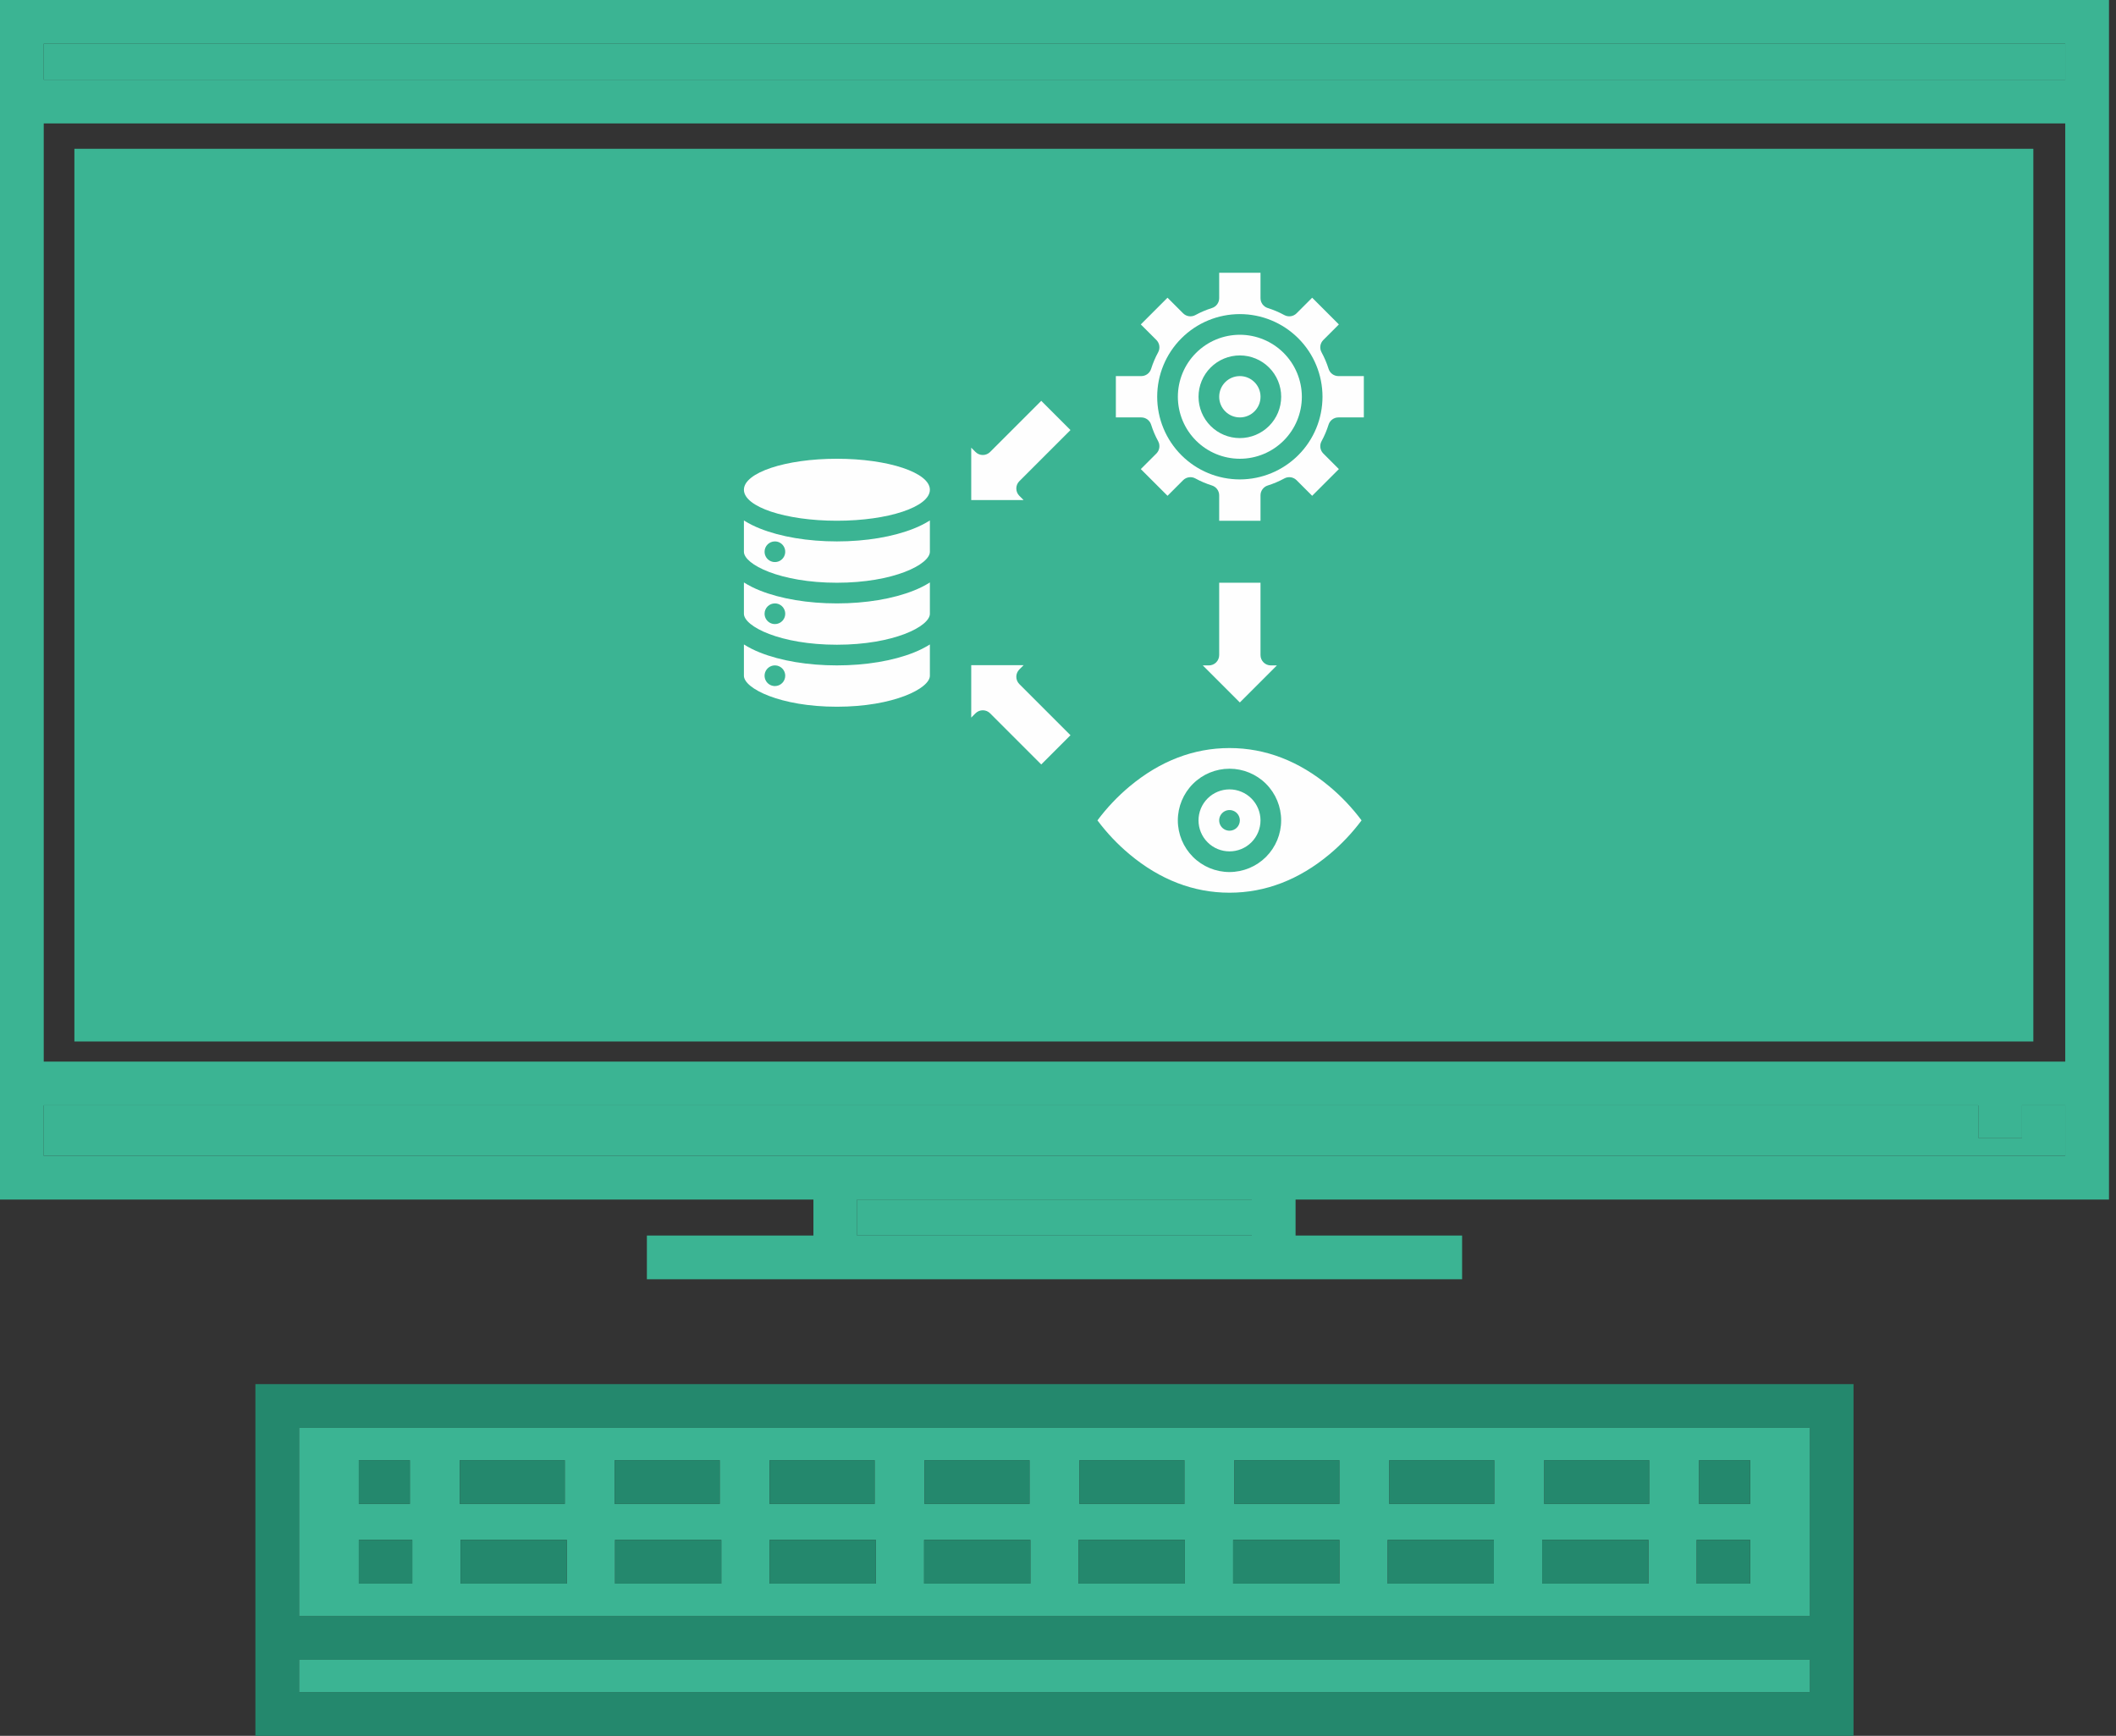 <svg width="128" height="105" viewBox="0 0 128 105" fill="none" xmlns="http://www.w3.org/2000/svg">
<rect x="0" y="0" width="128" height="105" fill="#333333" stroke="none"/>
<path d="M127.576 0V72.562H78.371V74.738H88.445V77.383H39.131V74.738H49.205V72.562H0V0H127.576ZM124.93 69.917V66.863H122.314V68.826H119.668V66.863H2.646V69.917H124.93ZM124.93 64.217V7.466H2.646V64.217H124.93ZM124.93 4.821V2.646H2.646V4.821H124.93ZM75.725 74.738V72.562H51.85V74.738H75.725Z" fill="#3BB493"/>
<path d="M124.93 66.863V69.917H2.646V66.863H119.668V68.826H122.314V66.863H124.93Z" fill="#3BB493"/>
<path d="M124.93 2.646H2.646V4.821H124.93V2.646Z" fill="#3BB493"/>
<path d="M112.123 83.724V105H15.45V83.724H112.123ZM109.477 102.354V100.397H18.096V102.354H109.477ZM109.477 97.751V86.369H18.096V97.751H109.477Z" fill="#24886D"/>
<path d="M109.477 100.397H18.096V102.354H109.477V100.397Z" fill="#3BB493"/>
<path d="M109.477 86.369V97.751H18.096V86.369H109.477ZM105.868 95.793V93.148H102.634V95.793H105.868ZM105.868 90.973V88.327H102.781V90.973H105.868ZM99.759 90.973V88.327H93.413V90.973H99.759ZM99.715 95.793V93.148H93.289V95.793H99.715ZM90.388 90.973V88.327H84.041V90.973H90.388ZM90.367 95.793V93.148H83.942V95.793H90.367ZM81.02 95.793V93.148H74.594V95.793H81.02ZM81.017 90.973V88.327H74.67V90.973H81.017ZM71.675 95.793V93.148H65.246V95.793H71.675ZM71.645 90.973V88.327H65.299V90.973H71.645ZM62.327 95.793V93.148H55.901V95.793H62.327ZM62.274 90.973V88.327H55.928V90.973H62.274ZM52.979 95.793V93.148H46.554V95.793H52.979ZM52.906 90.973V88.327H46.556V90.973H52.906ZM43.632 95.793V93.148H37.206V95.793H43.632ZM43.535 90.973V88.327H37.185V90.973H43.535ZM34.287 95.793V93.148H27.861V95.793H34.287ZM34.163 90.973V88.327H27.814V90.973H34.163ZM24.939 95.793V93.148H21.706V95.793H24.939ZM24.792 90.973V88.327H21.706V90.973H24.792Z" fill="#3BB493"/>
<path d="M105.867 93.148H102.634V95.793H105.867V93.148Z" fill="#24886D"/>
<path d="M105.867 88.327H102.781V90.973H105.867V88.327Z" fill="#24886D"/>
<path d="M99.759 88.327H93.412V90.973H99.759V88.327Z" fill="#24886D"/>
<path d="M99.715 93.148H93.289V95.793H99.715V93.148Z" fill="#24886D"/>
<path d="M90.388 88.327H84.041V90.973H90.388V88.327Z" fill="#24886D"/>
<path d="M90.368 93.148H83.942V95.793H90.368V93.148Z" fill="#24886D"/>
<path d="M81.02 93.148H74.594V95.793H81.02V93.148Z" fill="#24886D"/>
<path d="M81.017 88.327H74.67V90.973H81.017V88.327Z" fill="#24886D"/>
<path d="M75.725 72.562H51.85V74.738H75.725V72.562Z" fill="#3BB493"/>
<path d="M71.675 93.148H65.246V95.793H71.675V93.148Z" fill="#24886D"/>
<path d="M71.645 88.327H65.299V90.973H71.645V88.327Z" fill="#24886D"/>
<path d="M62.327 93.148H55.901V95.793H62.327V93.148Z" fill="#24886D"/>
<path d="M62.274 88.327H55.928V90.973H62.274V88.327Z" fill="#24886D"/>
<path d="M52.979 93.148H46.553V95.793H52.979V93.148Z" fill="#24886D"/>
<path d="M52.906 88.327H46.556V90.973H52.906V88.327Z" fill="#24886D"/>
<path d="M43.632 93.148H37.206V95.793H43.632V93.148Z" fill="#24886D"/>
<path d="M43.535 88.327H37.185V90.973H43.535V88.327Z" fill="#24886D"/>
<path d="M34.286 93.148H27.861V95.793H34.286V93.148Z" fill="#24886D"/>
<path d="M34.164 88.327H27.814V90.973H34.164V88.327Z" fill="#24886D"/>
<path d="M24.939 93.148H21.705V95.793H24.939V93.148Z" fill="#24886D"/>
<path d="M24.792 88.327H21.705V90.973H24.792V88.327Z" fill="#24886D"/>
<g class="object">
<rect x="4.5" y="9" width="118.5" height="54" fill="#3BB493"/>
<path d="M76.251 24C76.251 24.691 75.691 25.25 75.001 25.25C74.31 25.25 73.751 24.691 73.751 24C73.751 23.31 74.31 22.75 75.001 22.75C75.691 22.75 76.251 23.31 76.251 24Z" fill="#FEFEFE"/>
<path d="M75.001 20.25C74.006 20.25 73.052 20.645 72.349 21.349C71.646 22.052 71.251 23.006 71.251 24C71.251 24.995 71.646 25.949 72.349 26.652C73.052 27.355 74.006 27.75 75.001 27.75C75.995 27.75 76.949 27.355 77.652 26.652C78.355 25.949 78.751 24.995 78.751 24C78.749 23.006 78.354 22.053 77.651 21.35C76.948 20.647 75.995 20.251 75.001 20.25ZM75.001 26.5C74.338 26.5 73.702 26.237 73.233 25.768C72.764 25.299 72.501 24.663 72.501 24C72.501 23.337 72.764 22.701 73.233 22.232C73.702 21.764 74.338 21.5 75.001 21.5C75.663 21.5 76.299 21.764 76.768 22.232C77.237 22.701 77.501 23.337 77.501 24C77.5 24.663 77.236 25.299 76.767 25.767C76.299 26.236 75.663 26.499 75.001 26.5Z" fill="#FEFEFE"/>
<path d="M56.25 40.875V38.983C55.941 39.176 55.615 39.34 55.276 39.473C54.024 39.974 52.372 40.25 50.625 40.25C48.878 40.25 47.226 39.974 45.974 39.473C45.635 39.34 45.309 39.176 45 38.983V40.875C45 41.64 47.191 42.75 50.625 42.75C54.059 42.75 56.25 41.64 56.25 40.875ZM46.875 41.5C46.622 41.5 46.394 41.348 46.298 41.114C46.201 40.881 46.254 40.612 46.433 40.433C46.612 40.255 46.881 40.201 47.114 40.298C47.348 40.395 47.5 40.623 47.5 40.875C47.5 41.041 47.434 41.2 47.317 41.317C47.2 41.434 47.041 41.5 46.875 41.5Z" fill="#FEFEFE"/>
<path d="M50.625 35.25C54.059 35.25 56.25 34.139 56.25 33.375V31.483C55.941 31.676 55.615 31.84 55.276 31.973C54.024 32.474 52.372 32.75 50.625 32.75C48.878 32.75 47.226 32.474 45.974 31.973C45.635 31.84 45.309 31.676 45 31.483V33.375C45 34.139 47.191 35.25 50.625 35.25ZM46.875 32.75C47.128 32.75 47.356 32.902 47.452 33.136C47.549 33.369 47.496 33.638 47.317 33.817C47.138 33.996 46.869 34.049 46.636 33.952C46.402 33.856 46.25 33.628 46.25 33.375C46.25 33.03 46.53 32.75 46.875 32.75Z" fill="#FEFEFE"/>
<path d="M50.625 39C54.059 39 56.25 37.89 56.25 37.125V35.233C55.941 35.426 55.615 35.59 55.276 35.723C54.024 36.224 52.372 36.5 50.625 36.5C48.878 36.5 47.226 36.224 45.974 35.723C45.635 35.59 45.309 35.426 45 35.233V37.125C45 37.89 47.191 39 50.625 39ZM46.875 36.5C47.128 36.5 47.356 36.653 47.452 36.886C47.549 37.12 47.496 37.388 47.317 37.567C47.138 37.746 46.869 37.799 46.636 37.703C46.402 37.606 46.25 37.378 46.25 37.125C46.25 36.78 46.53 36.5 46.875 36.5Z" fill="#FEFEFE"/>
<path d="M64.755 26.014L62.987 24.246L59.893 27.339C59.776 27.457 59.617 27.523 59.451 27.523C59.285 27.523 59.126 27.457 59.009 27.339L58.751 27.081V30.25H61.92L61.661 29.991C61.544 29.874 61.478 29.715 61.478 29.549C61.478 29.383 61.544 29.224 61.661 29.107L64.755 26.014Z" fill="#FEFEFE"/>
<path d="M61.92 40.237H58.751V43.407L59.009 43.148C59.127 43.031 59.286 42.965 59.451 42.965C59.617 42.965 59.776 43.031 59.893 43.148L62.987 46.242L64.755 44.474L61.661 41.38C61.544 41.263 61.478 41.104 61.478 40.938C61.478 40.772 61.544 40.613 61.661 40.496L61.92 40.237Z" fill="#FEFEFE"/>
<path d="M56.25 29.625C56.25 30.66 53.732 31.5 50.625 31.5C47.518 31.5 45 30.66 45 29.625C45 28.59 47.518 27.75 50.625 27.75C53.732 27.75 56.25 28.59 56.25 29.625Z" fill="#FEFEFE"/>
<path d="M73.75 35.251V39.626C73.75 39.791 73.684 39.95 73.567 40.068C73.45 40.185 73.291 40.251 73.125 40.251H72.759L75 42.492L77.241 40.251H76.875C76.53 40.251 76.25 39.971 76.25 39.626V35.251H73.75Z" fill="#FEFEFE"/>
<path d="M80.426 47.577C78.579 46.033 76.543 45.25 74.374 45.25C72.206 45.25 70.17 46.033 68.323 47.577C67.6 48.182 66.95 48.87 66.386 49.625C66.95 50.38 67.601 51.068 68.324 51.673C70.17 53.217 72.206 54 74.374 54C76.543 54 78.579 53.217 80.426 51.673C81.149 51.068 81.799 50.38 82.363 49.625C81.799 48.87 81.149 48.182 80.426 47.577ZM74.374 52.75C73.546 52.75 72.751 52.421 72.165 51.835C71.579 51.249 71.249 50.454 71.249 49.625C71.249 48.796 71.579 48.001 72.165 47.415C72.751 46.829 73.546 46.5 74.374 46.5C75.203 46.5 75.998 46.829 76.584 47.415C77.17 48.001 77.499 48.796 77.499 49.625C77.499 50.453 77.169 51.248 76.583 51.834C75.997 52.42 75.203 52.749 74.374 52.75Z" fill="#FEFEFE"/>
<path d="M80.368 22.312C80.259 21.965 80.116 21.629 79.942 21.309C79.809 21.066 79.852 20.764 80.048 20.568L80.991 19.625L79.375 18.009L78.432 18.952C78.236 19.148 77.934 19.192 77.691 19.059C77.371 18.884 77.036 18.742 76.688 18.633C76.428 18.551 76.25 18.31 76.25 18.037V16.5H73.75V18.037C73.75 18.31 73.573 18.551 73.312 18.633C72.965 18.742 72.629 18.884 72.31 19.059C72.066 19.192 71.764 19.148 71.568 18.952L70.625 18.009L69.009 19.625L69.953 20.568C70.148 20.764 70.192 21.066 70.059 21.309C69.885 21.629 69.742 21.965 69.633 22.312C69.552 22.573 69.31 22.75 69.037 22.75H67.5V25.25H69.037C69.31 25.25 69.552 25.427 69.633 25.688C69.742 26.035 69.885 26.371 70.059 26.691C70.192 26.934 70.148 27.236 69.953 27.432L69.009 28.375L70.625 29.991L71.568 29.048C71.764 28.852 72.066 28.808 72.31 28.941C72.629 29.116 72.965 29.258 73.312 29.367C73.573 29.449 73.75 29.69 73.75 29.963V31.5H76.25V29.963C76.25 29.69 76.428 29.449 76.688 29.367C77.036 29.258 77.371 29.116 77.691 28.941C77.934 28.808 78.236 28.852 78.432 29.048L79.375 29.991L80.991 28.375L80.048 27.432C79.852 27.236 79.809 26.934 79.941 26.691C80.116 26.371 80.258 26.035 80.367 25.688C80.449 25.427 80.69 25.25 80.963 25.25H82.5V22.75H80.963C80.691 22.75 80.449 22.573 80.368 22.312ZM75 29C73.674 29 72.402 28.473 71.465 27.535C70.527 26.598 70 25.326 70 24C70 22.674 70.527 21.402 71.465 20.465C72.402 19.527 73.674 19 75 19C76.326 19 77.598 19.527 78.536 20.465C79.474 21.402 80 22.674 80 24C79.999 25.326 79.472 26.597 78.534 27.534C77.597 28.471 76.326 28.999 75 29Z" fill="#FEFEFE"/>
<path d="M74.375 47.75C73.877 47.75 73.4 47.948 73.049 48.299C72.697 48.651 72.5 49.128 72.5 49.625C72.5 50.122 72.697 50.599 73.049 50.951C73.4 51.303 73.878 51.5 74.375 51.5C74.872 51.5 75.349 51.303 75.701 50.951C76.052 50.599 76.25 50.122 76.25 49.625C76.249 49.128 76.051 48.651 75.7 48.3C75.349 47.949 74.872 47.751 74.375 47.75ZM74.375 50.25C74.122 50.25 73.894 50.098 73.797 49.864C73.701 49.631 73.754 49.362 73.933 49.183C74.112 49.004 74.38 48.951 74.614 49.048C74.847 49.144 75 49.372 75 49.625C75 49.791 74.934 49.95 74.817 50.067C74.7 50.184 74.54 50.25 74.375 50.25Z" fill="#FEFEFE"/>
</g>
</svg>
